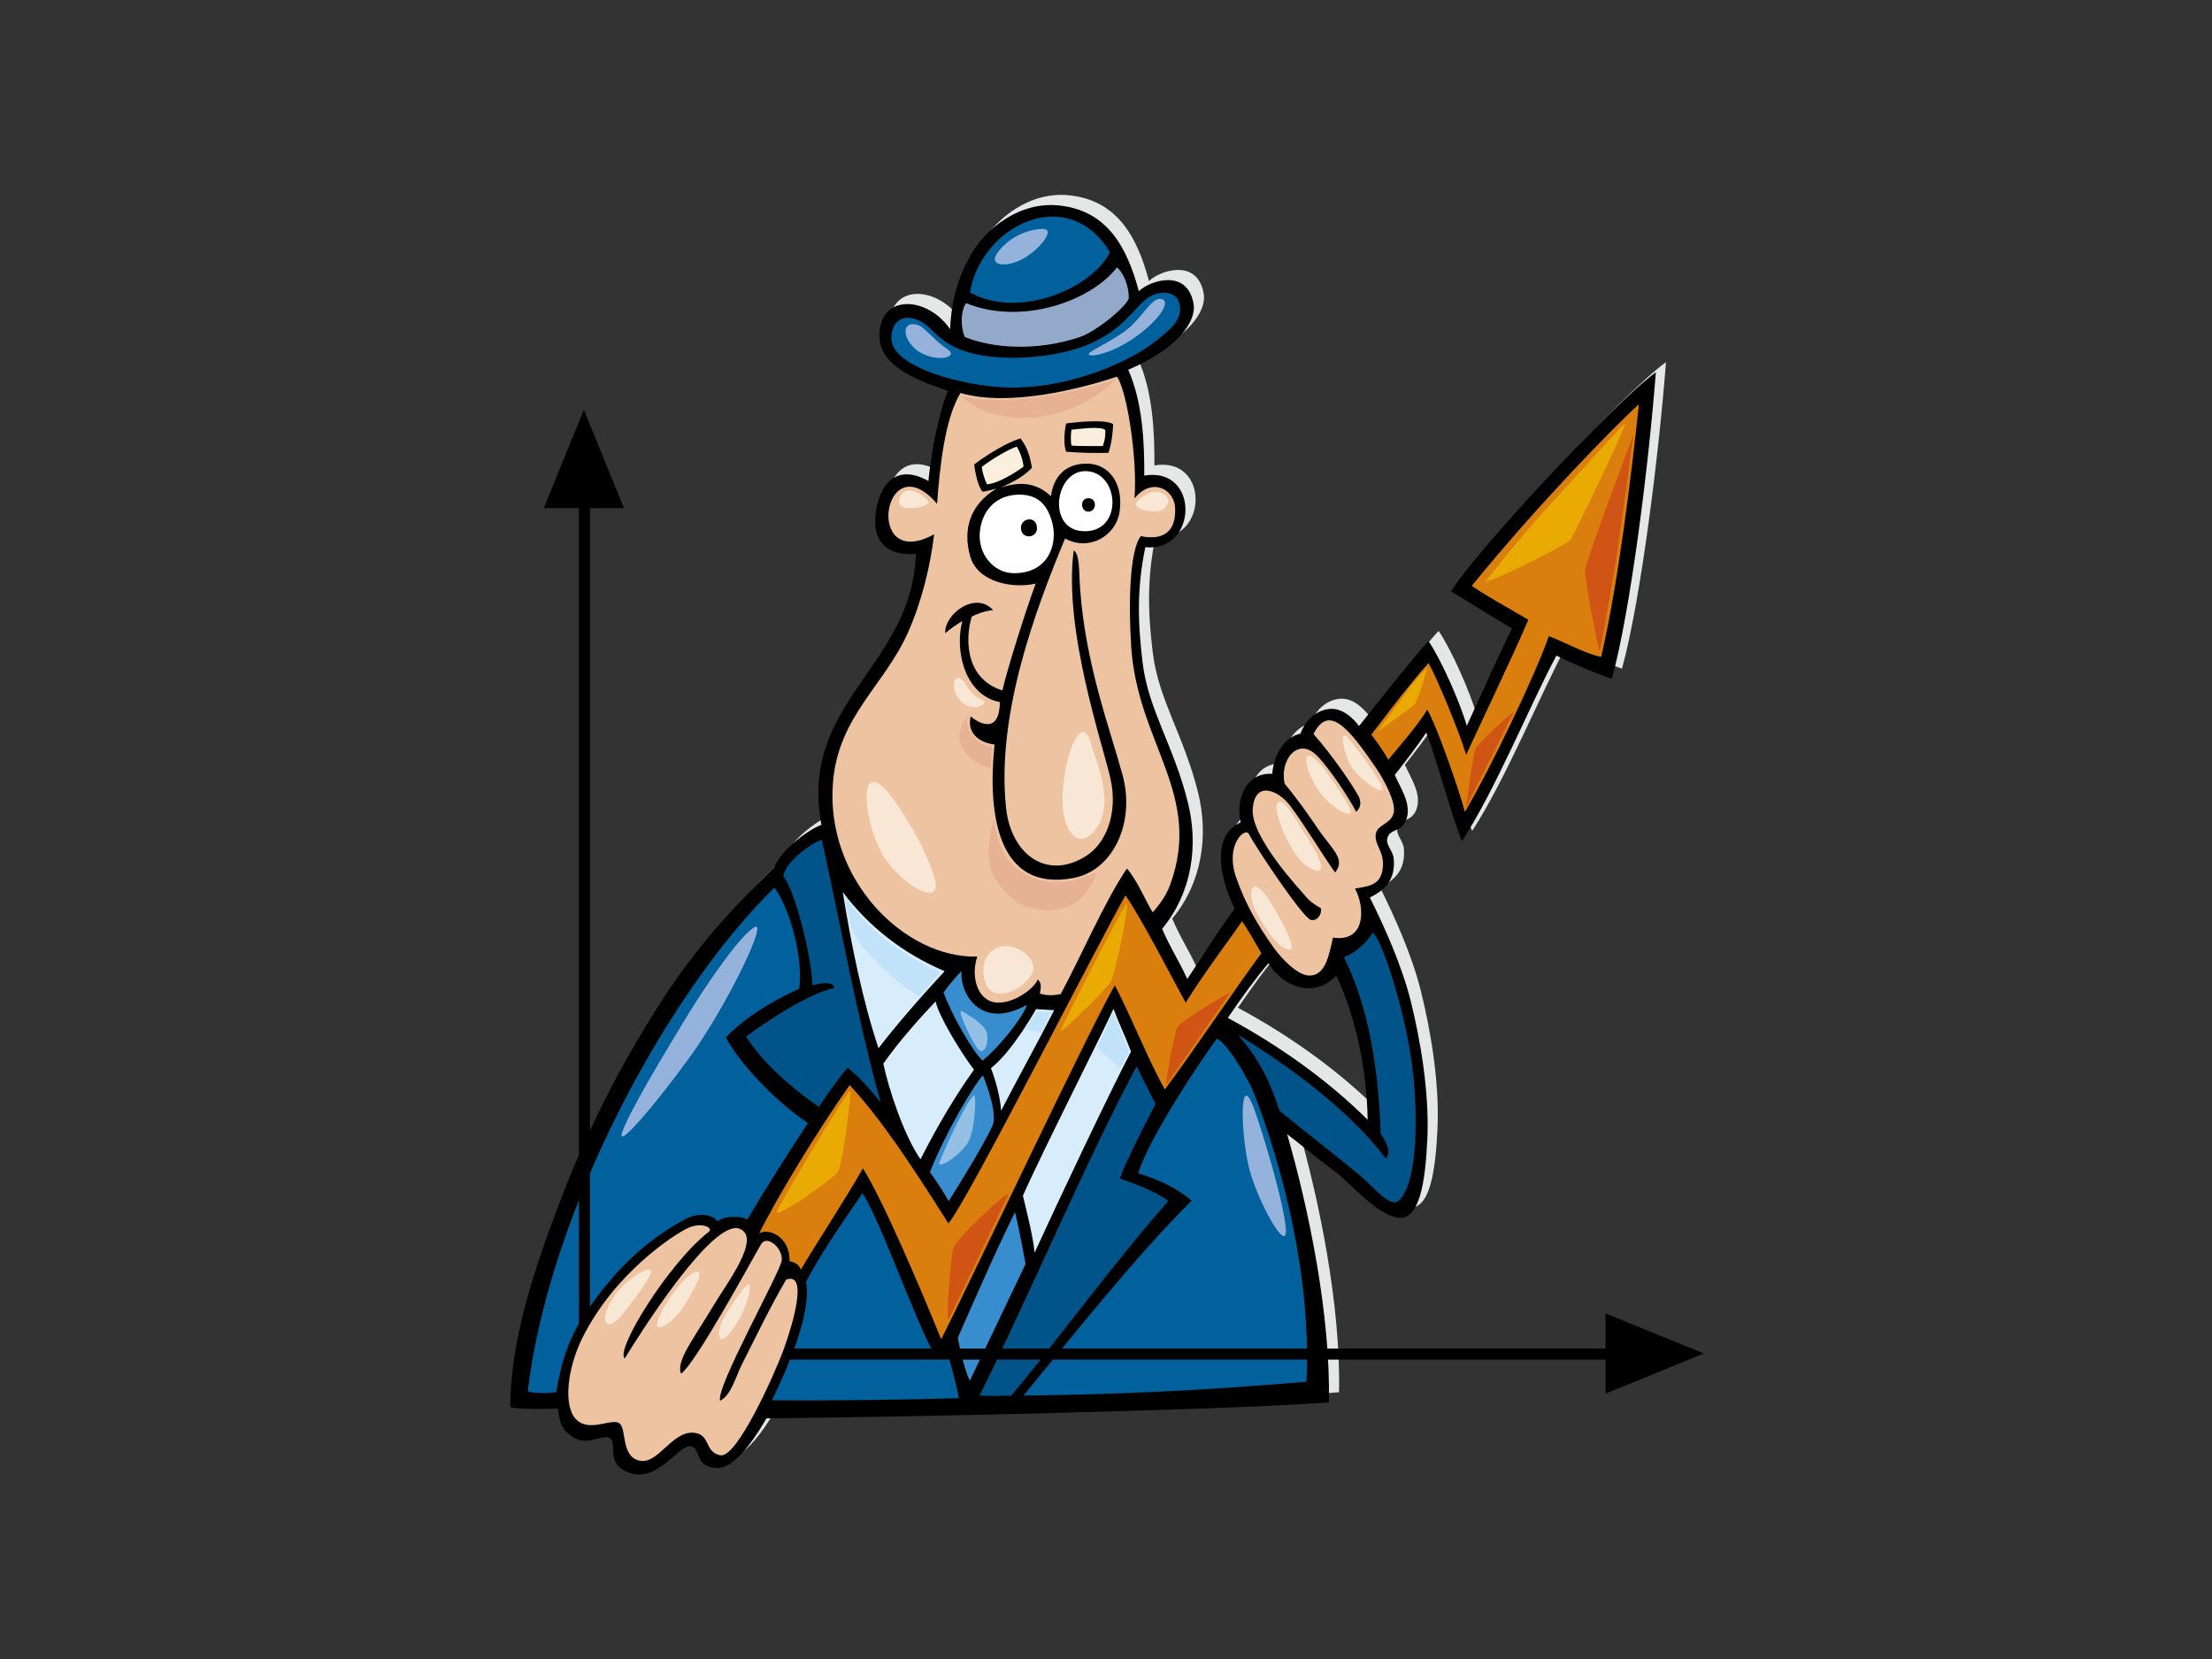 <?xml version="1.0" encoding="utf-8"?>
<!-- Generator: Adobe Illustrator 17.0.0, SVG Export Plug-In . SVG Version: 6.00 Build 0)  -->
<!DOCTYPE svg PUBLIC "-//W3C//DTD SVG 1.1//EN" "http://www.w3.org/Graphics/SVG/1.1/DTD/svg11.dtd">
<svg version="1.1" id="Layer_1" xmlns="http://www.w3.org/2000/svg" xmlns:xlink="http://www.w3.org/1999/xlink" x="0px" y="0px"
	 width="800px" height="600px" viewBox="0 0 800 600" enable-background="new 0 0 800 600" xml:space="preserve">
<rect x="0" y="0" width="800" height="600" fill="#333333" stroke="none"/>
<g>
	<path fill="#E5E6E6" d="M415.544,101.643c3.932-3.835,17.518-8.395,19.791,4.554c1.147,6.551-6.063,16.415-23.624,23.853
		c5.068,11.418,5.905,25.669,5.789,38.277c20.19-3.385,19.421,27.824,0.391,25.889c-3.102,14.965-2.74,27.409-0.96,41.922
		c2.074,16.932,11.23,29.86,16.358,50.428c3.837,15.4,1.59,32.487-9.316,45.661c2.727,6.59,6.134,11.589,9.085,18.177
		c5.684-8.408,10.85-17.056,17.148-25.456c-5.605-11.317-8.4-26.514,2.146-31.198c-1.793-7.445,1.36-18.139,11.435-17.552
		c0.625-7.346,4.711-13.481,10.195-14.513c1.788-4.873,5.63-8.43,10.421-8.962c6.131-0.682,10.763,6.215,10.763,6.215
		s20.042-25.43,25.121-30.748c4.32,6.135,11.452,22.118,13.864,30.666c5.991-13.093,12.87-28.404,16.353-35.211
		c-6.585-3.861-17.331-10.676-22.037-13.4c7.269-12.494,57.912-67.444,74.063-79.282c-2.522,32.965-9.094,86.095-15.909,110.854
		c-7.495-2.496-16.357-6.587-20.066-8.375c-9.689,18.145-21.959,48.359-34.123,67.077c-3.735-8.723-8.734-28.485-12.948-39.226
		c-3.739,5.514-7.598,10.513-11.374,15.298c1.958,4.529,5.991,10.269,4.314,15.689c-1.675,5.42-6.24,3.378-7.059,7.453
		c-0.443,2.196,2.11,4.454,2.351,7.062c0.709,7.629-3.081,11.442-8.626,14.122c5.073,10.177,11.595,24.504,14.838,37.665
		c3.312,13.41,6.765,32.49,5.952,49.808c-0.724,15.386-2.771,29.246-10.493,28.335c-7.721-0.91-17.483-12.718-23.241-16.959
		c-7.194-5.299-11.511-9.162-16.962-13.256c7.82,27.075,15.752,65.345,15.098,97.032c-42.77,2.997-157.253,5.306-203.423,5.758
		c-6.091,10.645-12.636,18.066-17.518,17.946c-8.894-0.231-5.818-7.021-9.805-7.847c-3.992-0.827-11.922,12.815-21.575,9.808
		c-9.657-3.008-4.978-10.387-7.453-12.552c-2.477-2.168-7.925,2.738-13.099-0.263c-5.176-2.995-5.349-6.429-5.992-10.623
		c-4.664,0.029-13.204,0.448-17.161-0.544c-0.026-25.002,9.3-51.457,17.397-72.916c10.188-26.999,21.859-49.454,35.178-70.64
		c11.699-18.614,22.609-31.873,42.909-51.737c2.583-6.556,12.933-13.914,17.019-15.276c-8.269-44.598,32.8-56.93,34.161-98.05
		c-5.43,0.74-16.355-0.682-14.537-14.765c1.2-9.306,6.75-18.428,19.061-11.553c0.929-8.892,2.974-22.294,7.06-32.558
		c-8.401-3.139-24.195-7.855-24.711-19.223c-0.727-15.949,16.991-15.494,25.496-3.138c0.354-7.813,1.716-16.898,7.845-27.457
		c5.083-8.758,17.214-18.875,31.771-17.26C404.219,72.578,411.311,85.794,415.544,101.643z M462.454,344.651
		c-4.703,5.485-9.598,12.342-14.744,19.806c19.428,10.484,36.78,23.105,50.601,36.872c-0.326-19.284-4.656-37.97-11.376-52.17
		C478.308,358.206,466.892,352.429,462.454,344.651z"/>
	<path d="M411.87,105.317c3.932-3.835,17.521-8.396,19.795,4.554c1.149,6.551-6.065,16.415-23.625,23.851
		c5.068,11.419,5.903,25.669,5.792,38.279c20.184-3.385,19.421,27.824,0.389,25.889c-3.105,14.965-2.738,27.409-0.958,41.92
		c2.074,16.933,11.227,29.861,16.355,50.428c3.839,15.403,1.593,32.488-9.312,45.664c2.727,6.587,6.131,11.586,9.085,18.174
		c5.681-8.404,10.849-17.053,17.15-25.454c-5.606-11.316-8.406-26.516,2.141-31.196c-1.793-7.446,1.364-18.14,11.434-17.554
		c0.627-7.346,4.716-13.481,10.199-14.513c1.785-4.873,5.632-8.43,10.416-8.96c6.133-0.682,10.768,6.214,10.768,6.214
		s20.04-25.43,25.121-30.748c4.317,6.133,11.447,22.116,13.859,30.666c5.991-13.095,12.873-28.406,16.35-35.211
		c-6.584-3.861-17.328-10.678-22.032-13.402c7.27-12.492,57.915-67.442,74.058-79.28c-2.517,32.965-9.088,86.095-15.899,110.854
		c-7.5-2.498-16.358-6.587-20.069-8.377c-9.69,18.145-21.961,48.359-34.128,67.079c-3.732-8.724-8.728-28.488-12.943-39.227
		c-3.735,5.516-7.598,10.513-11.377,15.3c1.961,4.527,5.992,10.269,4.317,15.689c-1.672,5.42-6.238,3.378-7.06,7.454
		c-0.443,2.197,2.113,4.449,2.354,7.062c0.706,7.629-3.081,11.442-8.632,14.122c5.075,10.177,11.6,24.504,14.844,37.662
		c3.306,13.414,6.765,32.49,5.947,49.811c-0.725,15.386-2.769,29.241-10.492,28.335c-7.723-0.91-17.484-12.718-23.242-16.961
		c-7.199-5.302-11.513-9.165-16.966-13.255c7.821,27.073,15.756,65.34,15.1,97.031c-42.765,2.997-157.253,5.302-203.419,5.755
		c-6.092,10.649-12.636,18.072-17.518,17.946c-8.894-0.226-5.816-7.017-9.807-7.849c-3.989-0.821-11.92,12.815-21.575,9.808
		c-9.657-3.003-4.978-10.38-7.453-12.553c-2.475-2.162-7.923,2.738-13.099-0.26c-5.176-2.995-5.351-6.429-5.992-10.623
		c-4.666,0.029-13.204,0.444-17.163-0.543c-0.026-25.002,9.3-51.457,17.395-72.916c10.188-27.002,21.861-49.454,35.178-70.64
		c11.7-18.617,22.611-31.871,42.911-51.74c2.582-6.556,12.933-13.91,17.019-15.272c-8.27-44.599,32.799-56.93,34.159-98.052
		c-5.432,0.74-16.355-0.68-14.539-14.765c1.199-9.304,6.752-18.428,19.061-11.552c0.929-8.891,2.974-22.294,7.062-32.556
		c-8.403-3.141-24.197-7.855-24.712-19.223c-0.724-15.949,16.991-15.494,25.499-3.138c0.354-7.813,1.714-16.899,7.844-27.457
		c5.083-8.757,17.214-18.877,31.771-17.26C400.547,76.25,407.641,89.468,411.87,105.317z M458.78,348.322
		c-4.698,5.487-9.595,12.342-14.744,19.809c19.429,10.479,36.78,23.102,50.6,36.873c-0.325-19.287-4.653-37.974-11.372-52.173
		C474.639,361.882,463.218,356.101,458.78,348.322z"/>
	<path fill="#00619D" d="M350.784,105.78c17.618,9.724,43.9-1.187,50.658-14.541C386.223,66.027,354.875,81.474,350.784,105.78z"/>
	<path fill="#93A9CA" d="M349.422,109.642c-1.965,2.517-2.136,8.652-0.452,12.266c10.174,4.083,25.895,5.227,41.568,0
		c5.718-1.906,16.788-10.844,17.722-14.085c-0.045-4.818-2.049-9.311-4.315-11.128C394.646,108.902,369.441,117.817,349.422,109.642
		z"/>
	<path fill="#00619D" d="M359.306,139.835c24.031,2.433,48.044-8.611,56.678-14.972c8.631-6.362,12.036-9.997,10.448-15.449
		c-1.249-4.277-7.496-4.771-12.043-1.137c-4.54,3.635-8.107,10.539-19.778,15.865c-12.022,5.487-34.416,7.338-47.071,2.354
		c-9.928-3.908-10.61-9.361-16.744-11.177c-6.133-1.818-8.732,3.123-8.403,7.496C323.071,131.905,343.323,138.217,359.306,139.835z"
		/>
	<path fill="#EDC3A2" d="M403.949,136.22c-13.471,4.506-39.192,10.996-56.573,5.907c-5.681,9.312-7.498,26.805-8.469,40.072
		c-19.473-22.583-26.742,25.123-1.073,11.038c-1.364,11.584-4.543,24.535-9.518,35.641c-8.582,19.156-25.163,30.278-27.066,54.133
		c-2.813,35.237,26.11,63.717,52.228,62.943c-1.906,5.172-1.082,12.558,3.472,15.508c6.094,3.945,16.767-3.097,18.321-7.17
		c1.684,1.149,1.099,3.428,0.811,5.055c2.36,0.779,5.008,0.701,7.542,0.155c6.466-11.788,16.008-33.823,23.956-45.407
		c3.863,4.543,6.889,12.07,9.288,15.852c2.758-2.981,5.039-6.396,6.37-10.067c11.86-32.598-11.797-50.995-14.119-85.902
		c-1.018-15.318-0.632-34.831,3.459-40.054c10.453,2.042,12.768-4.073,12.405-10.443c-0.364-6.369-8.204-11.107-14.684-3.241
		C411.446,165.978,407.557,141.049,403.949,136.22z"/>
	<path fill="#DA7E0E" d="M532.297,211.873c5.907,4.088,13.177,7.95,20.446,12.267c-4.593,10.975-18.148,39.344-22.489,48.84
		c-2.469-8.361-10.905-28.624-13.633-33.165c-7.041,7.724-20.669,25.897-20.669,25.897s3.635,4.542,6.139,9.059
		c2.65-3.259,11.127-12.922,14.075-18.147c3.411,5.681,11.695,29.551,13.631,37.025c8.635-14.537,25.444-49.294,30.351-63.597
		c5.314,2.034,14.175,6.805,18.945,7.487c6.133-26.351,10.905-65.423,13.633-91.318
		C584.672,153.335,555.695,183.023,532.297,211.873z"/>
	<path fill="#EDC3A2" d="M500.129,313.604c0.494-5.891-3.013-7.813-2.585-11.773c0.394-3.667,5.503-3.658,6.508-7.839
		c0.932-3.874-3.688-12.279-6.277-16.082c-10.001-14.699-17.263-23.431-22.72-12.427c6.744,7.519,15.596,20.522,16.586,23.171
		c0.982,2.651-0.427,4.272-1.137,4.997c-2.572-4.989-9.652-15.806-14.303-20.447c-6.824-6.811-13.494,1.721-11.595,10.225
		c3.871,4.611,8.697,11.303,11.595,15.663c5.443,8.188,10.652,11.414,6.666,16.474c-4.176-5.787-10.022-15.688-16.08-23.927
		c-4.352-5.918-13.153-9.644-13.726,1.178c-0.553,10.322,17.844,29.755,18.827,30.991c2.032,2.553,3.853,3.465,5.886,4.705
		c0.226,2.144-1.173,4.609-3.624,4.209c-2.721-0.443-19.767-25.895-22.491-31.122c-1.312-2.509-8.792,3.879-4.542,15.904
		c3.275,9.267,7.585,16.993,13.854,25.666c2.034,2.816,8.24,9.902,12.876,9.66c5.48-0.284,6.727-6.928,8.238-13.726
		c12.027,1.79,11.613-11.109,7.967-17.738C495.043,320.454,499.57,320.262,500.129,313.604z"/>
	<path fill="#005489" d="M283.285,316.9c4.352,5.143,10.508,30.364,10.484,39.366c1.879-0.301,7.857-1.861,7.913,1.084
		c-9.595,1.981-25.082,12.534-31.849,17.508c6.231,10.19,18.793,20.379,26.32,25.438c2.562-3.871,7.015-10.237,10.396-14.145
		c4.661,3.837,7.341,6.889,11.962,12.578c-8.295-29.753-14.415-63.798-21.281-94.985C294.063,304.5,284.022,311.497,283.285,316.9z"
		/>
	<path fill="#00619D" d="M190.851,503.179c2.179,0.818,8.131,0.798,10.351,0.273c1.771-11.124,4.734-19.951,10.613-28.627
		c10.926-16.114,21.803-26.086,35.695-33.736c6.029-3.317,11.162-1.155,11.973,0.735c2.461-2.286,8.728-2.112,10.771-0.753
		c6.879-11.544,15.663-25.467,21.974-34.891c-11.716-7.681-25.265-22.218-29.718-31.022c7.32-7.419,16.618-13.057,26.579-17.618
		c1.561-12.849-4.422-30.752-9.022-36.479C241.663,358.418,198.749,437.527,190.851,503.179z"/>
	<path fill="#D8EDFB" d="M317.727,379.117c5.816-7.687,15.586-18.937,23.929-27.853c-15.282-6.553-27.478-16.193-36.873-28.635
		C307.787,341.199,311.975,361.984,317.727,379.117z"/>
	<path fill="#DA7E0E" d="M449.157,333.179c-2.045,3.341-12.902,17.492-20.347,29.445c-6.073-11.166-16.066-30.559-21.745-38.786
		c-8.034,13.712-57.983,112.237-64.077,118.596c-13.755-21.795-24.793-38.282-35.689-49.992
		c-12.122,17.161-26.965,41.857-32.684,53.572c3.918-2.024,11.211,1.755,10.941,10.132c2.026,0.268,3.645,1.486,4.052,3.108
		c3.501-6.231,16.605-26.221,22.464-36.704c6.946,10.891,20.047,41.473,28.328,61.827c9.463-18.575,53.527-112.085,62.789-128.02
		c5.584,10.487,11.983,26.831,18.095,37.665c11.248-15.135,25.548-36.688,34.917-49.26
		C454.452,341.688,450.749,335.223,449.157,333.179z"/>
	<path fill="#005489" d="M462.787,401.781c8.29,6.798,22.155,17.487,30.28,24.404c3.005,2.558,9.597,10.582,12.555,8.238
		c7.277-5.776,7.595-32.867,4.645-52.178c-2.955-19.307-10.679-42.932-13.859-44.977c-2.047,3.635-6.357,7.495-10.401,8.899
		c7.674,15.182,12.447,36.08,13.339,63.937c1.835,2.583,4.104,6.671,1.835,8.942c-9.316-12.718-27.947-29.304-53.387-44.749
		C455.744,383.609,459.379,391.333,462.787,401.781z"/>
	<path fill="#378DCD" d="M341.261,358.948c2.393,6.984,10.476,21.535,14.161,24.638c5.689-4.781,13.901-14.678,16.046-20.161
		c-18.698,10.201-24.842-6.999-23.612-12.233C346.173,352.613,342.801,356.72,341.261,358.948z"/>
	<path fill="#D8EDFB" d="M338.415,362.186c-4.784,4.852-13.642,14.809-18.945,22.501c1.81,8.663,7.246,25.624,13.442,34.595
		c6.128-12.124,12.802-23.291,19.341-32.395C347.097,380.1,339.105,366.65,338.415,362.186z"/>
	<path fill="#D8EDFB" d="M402.702,364.853c-3.063,7.004-25.843,51.915-32.766,67.606c1.633,6.537,3.697,15.011,4.241,20.599
		c8.716-19.068,26.635-56.92,34.87-72.746C407.142,375.135,404.815,370.496,402.702,364.853z"/>
	<path fill="#D8EDFB" d="M374.724,364.935c0,0-8.582,15.386-16.344,21.381c1.496,3.811,3.39,10.283,3.677,15.392
		c6.149-11.938,13.07-24.283,19.205-36.366C377.813,365.197,374.724,364.935,374.724,364.935z"/>
	<path fill="#00619D" d="M453.448,395.199c-1.788-4.635-9.442-17.819-13.339-19.614c-6.004,8.146-24.407,35.683-28.475,48.732
		c6.537,2.044,13.482,4.902,19.341,9.944c-19.341,19.068-42.887,48.653-60.815,70.457c29.954-0.307,60.389-1.449,102.34-4.992
		C474.358,461.485,463.874,422.172,453.448,395.199z"/>
	<path fill="#005489" d="M404.959,426.227c2.566-6.652,8.07-17.596,12.973-26.992c-2.918-5.798-5.052-9.66-6.807-13.616
		c-16.224,29.698-41.987,89.612-56.879,119.102c4.057,0.31,8.56,0.074,11.545,0c18.192-21.95,37.87-49.049,56.737-70.321
		C419.126,431.4,410,427.861,404.959,426.227z"/>
	<path fill="#378DCD" d="M336.314,423.91c1.633,2.176,4.766,6.946,6.81,10.489c3.803-6.052,12.94-20.704,15.936-27.514
		c1.225-3.814-0.68-10.485-3.541-17.982C352.771,391.566,342.58,408.249,336.314,423.91z"/>
	<path fill="#00619D" d="M311.933,431.539c-6.265,8.989-15.746,22.885-20.433,32.038c2.158,11.613-7.131,32.154-12.321,42.862
		c20.468,0.157,48.236-0.157,67.581-0.784c-0.7-4.344-2.784-12.282-4.28-16.778c-0.926,1.037-2.541,2.189-3.579,2.726
		C331.603,479.494,318.337,441.07,311.933,431.539z"/>
	<path fill="#378DCD" d="M370.91,457.144c0,0-2.178-12.258-3.813-18.794c-7.354,14.709-20.703,45.493-20.703,45.493
		s1.906,10.624,4.359,15.525C356.744,486.834,370.91,457.144,370.91,457.144z"/>
	<path fill="#EDC3A2" d="M248.543,444.256c-5.269,2.567-26.341,16.345-37.902,39.591c-5.477,11.014-6.989,24.511-2.356,29.414
		c4.632,4.905,12.529-0.273,15.528,1.359c2.997,1.637,0.544,11.989,7.354,13.623c6.81,1.635,11.713-10.624,19.614-10.077
		c6.37,0.436,3.813,7.078,9.805,8.172c5.994,1.086,19.837-29.937,22.945-38.583c3.107-8.645,8.917-27.827,0.811-24.989
		c-5.404,9.183-10.87,20.475-16.21,31.067c-2.013,3.989-3.585,10.611-7.674,12.768c-1.839-4.436,21.722-46.402,22.263-50.724
		c0.54-4.323-5.27-9.459-7.43-5.944c-2.162,3.511-23.368,42.822-28.954,46.864c-1.981-4.453,4.503-12.555,11.768-24.716
		c4.729-7.917,17.497-24.591,9.351-27.688c-9.592-3.645-35.12,36.474-41.517,46.913c-3.558-3.125,16.122-34.754,30.441-45.83
		C258.106,444.135,253.81,441.69,248.543,444.256z"/>
	<path d="M385.575,153.163c0,0,13.253-1.937,17.027,0.204c-0.205,3.976-0.68,7.269-1.716,10.397
		c-4.711,0.149-10.069,0.019-15.298-0.393C384.148,159.382,385.575,153.163,385.575,153.163z"/>
	<path fill="#FAEEDC" d="M387.512,155.406c-0.307,1.632-0.307,4.386,0,5.71c1.323,0.305,11.314,0.204,11.316,0.204
		c0,0,1.123-2.549,0.918-5.71C398.758,153.937,389.856,155.201,387.512,155.406z"/>
	<path d="M352.337,167.943c0,0,9.382-7.136,16.722-9.377c2.549,3.188,3.467,6.727,4.18,10.602c-3.16,3.362-7.034,5.199-11.187,7.144
		c7.925-2.558,13.225-1.231,18.045,3.139c0.788-6.206,4.461-11.637,12.553-11.767c9.235-0.15,13.825,8.314,12.193,17.794
		c-1.436,8.358-10.968,14.027-19.649,9.27c-10.794,26.123-24.911,63.618-21.336,97.474c1.732,16.413,14.374,26.406,28.79,17.46
		c7.603-4.718,11.658-15.814,9.02-27.85c-2.638-12.04-17.218-54.146-13.337-82.77c2.236,1.506,1.829,7.317,2.339,14.248
		c1.994,27.142,10.642,49.894,15.314,66.951c4.668,17.058-3.259,34.482-17.652,37.264c-27.839,5.383-31.207-23.696-28.635-48.249
		c-5.524-0.709-10.081-4.015-8.629-10.198c1.734,1.641,10.445,7.551,10.548-5.193c-4.386-0.712-8.77-3.671-11.624-9.277
		c-2.853-5.608-3.669-13.763-1.936-19.982c-1.428,0.814-3.978,2.446-6.22,4.383c-0.305-6.934,10.909-15.395,17.332-8.359
		c-3.364,0.407-5.403,1.221-7.708,2.339c-2.49,7.957-2.386,22.536,11.072,26.716c1.354-6.193,7.952-27.58,12.03-38.641
		c-8.054,1.884-21.103-0.304-23.754-10.091c-2.538-9.371-0.202-18.353,9.582-24.265c-1.535,0.43-3.772,1.018-5.097,1.12
		C353.015,174.711,352.337,167.943,352.337,167.943z"/>
	<path fill="#FAEEDC" d="M355.091,168.862c0.102,1.734,1.121,4.997,1.937,6.322c5.403-0.612,13.151-6.424,13.151-6.424
		s-0.307-3.772-2.449-7.238C364.935,162.389,358.864,165.906,355.091,168.862z"/>
	<path fill="#FFFFFF" d="M391.591,192.108c14.883,0.816,13.456-21.716,0.916-21.716
		C381.498,170.392,378.634,191.399,391.591,192.108z"/>
	<path fill="#FFFFFF" d="M354.377,192.311c-0.784,8.055,4.949,14.995,12.382,14.993c12.494-0.005,15.655-10.506,13.923-17.744
		c-1.496-6.241-4.84-11.292-13.46-10.602C359.78,179.553,355.091,184.972,354.377,192.311z"/>
	<path d="M393.629,180.185c3.264-0.003,2.995,4.735,0.071,4.861C390.774,185.175,390.368,180.189,393.629,180.185z"/>
	<path d="M369.263,191.395c-0.512-3.876,5.146-5.178,5.734-0.958C375.585,194.657,369.774,195.271,369.263,191.395z"/>
	<rect x="284.282" y="487.737" width="314.663" height="3.979"/>
	<polygon points="580.649,474.991 616.219,489.511 580.649,504.034 	"/>
	<polygon points="209.388,165.489 209.388,480.152 211.456,480.152 213.367,477.206 213.369,165.489 	"/>
	<polygon points="196.643,183.784 211.164,148.213 225.685,183.784 	"/>
	<path fill="#E7B193" d="M347.819,143.198c0,0,9.435,3.238,29.29,0.141c19.854-3.097,26.472-6.336,26.472-6.336
		s-10.981,12.534-29.852,13.941C354.86,152.351,347.819,143.198,347.819,143.198z"/>
	<path fill="#E7B193" d="M350.214,258.665c0,0-1.827,3.664,1.831,7.745c3.661,4.083,6.758,3.52,6.758,3.52l-0.564,7.886
		c0,0-6.194-0.843-9.996-6.9C344.441,264.862,350.214,258.665,350.214,258.665z"/>
	<path fill="#E7B193" d="M358.282,314.119c-2.184-8.553,1.223-17.573,1.223-17.573s0.83,13.056,9.716,18.725
		c13.237,8.45,27.318,0,27.318,0s-3.803,18.447-24.782,12.813C366.598,326.699,359.596,319.251,358.282,314.119z"/>
	<path fill="#F8E7D5" d="M394.58,268.89c2.165,7.505,9.333,22.851,0.738,32.194c-5.655,6.143-10.884-0.669-11.061-11.062
		C384.014,275.524,390.895,256.111,394.58,268.89z"/>
	<path fill="#F8E7D5" d="M357.019,345.769c-2.482,3.532-1.788,13.067,3.85,13.478c5.64,0.412,9.715-3.134,12.103-6.601
		C377.232,346.459,363.206,336.972,357.019,345.769z"/>
	<path fill="#F8E7D5" d="M411.612,181.028c1.59-1.443,4.947-4.54,8.939-2.475c3.987,2.063,1.034,5.773-1.102,6.188
		C415.187,185.566,408.718,183.64,411.612,181.028z"/>
	<path fill="#F8E7D5" d="M327.314,177.727c2.199-1.149,5.916,0.688,8.114,3.163c2.2,2.477-7.152,3.438-8.939,2.614
		C324.701,182.679,324.423,179.238,327.314,177.727z"/>
	<path fill="#F8E7D5" d="M487.491,266.85c1.186,1.339,9.054,11.046,11.97,16.878c2.916,5.832-7.521-1.687-10.437-5.984
		C486.111,273.446,483.959,262.859,487.491,266.85z"/>
	<path fill="#F8E7D5" d="M476.288,275.136c2.131,2.016,7.519,9.359,11.358,16.111c3.835,6.752-6.598,1.228-11.203-5.983
		C471.842,278.052,470.458,269.612,476.288,275.136z"/>
	<path fill="#F8E7D5" d="M464.016,290.326c1.869,1.023,8.592,12.122,11.353,16.878c2.761,4.756,4.446,10.742-2.608,6.139
		C465.7,308.739,457.573,286.796,464.016,290.326z"/>
	<path fill="#F8E7D5" d="M460.179,327.46c1.627,2.829,9.663,16.111,5.983,15.957c-3.682-0.153-8.44-7.211-11.965-13.809
		C450.665,323.009,452.66,314.415,460.179,327.46z"/>
	<path fill="#F8E7D5" d="M349.346,247.717c1.792,2.94,3.68,4.571,6.067,5.566c2.386,0.995-3.183,4.774-7.857,0.399
		C342.884,249.309,345.168,240.856,349.346,247.717z"/>
	<path fill="#F8E7D5" d="M322,287.593c1.831,2.318,11.138,15.216,15.712,28.936c4.575,13.726-13.054,2.651-18.794-7.955
		C311.757,295.351,310.364,272.876,322,287.593z"/>
	<path fill="#F8E7D5" d="M222.916,467.703c2.669-3.535,7.913-7.707,11.453-8.54c3.54-0.832-2.083,7.081-8.954,15.828
		C218.759,483.465,215.835,477.076,222.916,467.703z"/>
	<path fill="#F8E7D5" d="M241.659,470.411c2.378-3.695,6.664-9.374,9.997-10.413c3.331-1.042-0.418,6.456-4.79,13.12
		C242.491,479.783,231.871,485.614,241.659,470.411z"/>
	<path fill="#F8E7D5" d="M262.486,475.41c2.076-3.425,7.08-11.04,8.329-11.04s-0.414,8.954-5.831,16.452
		C259.569,488.32,258.32,482.281,262.486,475.41z"/>
	<path fill="#94B2DC" d="M364.597,87.413c2.591-2.189,7.69-4.613,12.645-4.613c4.953,0-2.052,8.543-8.545,11.448
		C362.206,97.153,354.687,95.785,364.597,87.413z"/>
	<path fill="#94B2DC" d="M332.303,117.657c1.958,0.654,5.81,5.639,10.251,8.543c4.443,2.905-3.076,4.957-9.568,1.368
		C326.493,123.98,325.126,115.266,332.303,117.657z"/>
	<path fill="#94B2DC" d="M407.996,118.854c4.908-3.955,8.256-10.765,11.448-10.765c4.272,0,1.197,6.322-7.686,12.986
		c-8.888,6.664-17.092,8.201-17.945,7.175C392.96,127.226,401.846,123.809,407.996,118.854z"/>
	<path fill="#94B2DC" d="M248.262,367.847c5.441-8.989,18.09-28.099,24.247-32.33c6.159-4.233-9.621,28.097-22.321,45.801
		c-12.7,17.701-28.092,35.791-25.016,27.709C228.247,400.944,239.41,382.468,248.262,367.847z"/>
	<path fill="#94B2DC" d="M453.392,400.561c1.897,5.012,10.009,30.403,11.547,42.719c1.536,12.314-10.007-8.466-13.085-20.399
		C448.776,410.95,448.002,386.32,453.392,400.561z"/>
	<path fill="#C1E2F8" d="M308.581,336.775c-2.386-5.698-2.798-12.182-2.798-12.182s6.091,9.056,15.967,16.465
		c9.876,7.406,18.271,10.369,18.271,10.369l-7.406,8.889c0,0-7.076-3.457-15.471-12.345
		C313.536,344.152,310.379,341.071,308.581,336.775z"/>
	<polygon fill="#C1E2F8" points="374.923,365.747 380.19,366.079 376.568,373.485 370.806,372.17 	"/>
	<polygon fill="#C1E2F8" points="402.576,366.246 408.337,380.232 405.048,386.325 396.815,378.752 	"/>
	<path fill="#95C0E6" d="M348.042,365.779c1.296,0.837,7.492,4.044,8.689,7.338s-0.599,8.837-2.845,6.438
		C351.637,377.162,345.494,364.128,348.042,365.779z"/>
	<path fill="#95C0E6" d="M352.088,396.185c1.207-1.262,0.601,11.086-1.496,16.027c-2.099,4.942-11.986,11.384-10.788,8.089
		C341.003,417.009,348.643,399.78,352.088,396.185z"/>
	<path fill="#E8AA03" d="M537.409,210.122c0,0,11.603-14.98,23.42-27.85c11.813-12.87,24.892-27.425,26.793-29.113
		c1.898-1.688-18.147,39.872-19.623,41.982C566.522,197.254,535.719,212.234,537.409,210.122z"/>
	<path fill="#E8AA03" d="M497.96,264.766c0,0,6.328-8.228,10.335-13.925c4.008-5.697,8.02-9.495,8.02-9.495
		s-3.378,12.027-4.853,13.502C509.982,256.326,497.96,264.766,497.96,264.766z"/>
	<path fill="#E8AA03" d="M383.612,372.571c0,0,8.65-17.723,13.713-27.217c5.062-9.493,9.707-18.777,10.338-18.565
		c0.633,0.212-4.007,25.107-6.118,28.482C399.435,358.647,382.347,375.104,383.612,372.571z"/>
	<path fill="#E8AA03" d="M307.45,394.513c0.818-0.669-2.743,26.792-4.43,29.323s-23.417,17.72-21.94,14.135
		C282.556,434.384,305.13,396.411,307.45,394.513z"/>
	<path fill="#D05413" d="M590.791,157.168c-0.213,1.057-4.643,34.388-6.118,43.883c-1.478,9.493-5.698,33.333-6.122,34.178
		c-0.42,0.843-5.273-25.317-5.273-28.692C573.277,203.164,590.791,157.168,590.791,157.168z"/>
	<path fill="#D05413" d="M530.242,291.771c0.632-1.055,16.242-32.278,17.085-33.967c0.847-1.688-12.872,11.18-13.713,13.08
		C532.775,272.784,530.242,291.771,530.242,291.771z"/>
	<path fill="#D05413" d="M445.008,358.858c-0.845,1.053-22.153,32.07-22.995,33.123c-0.843,1.053,2.532-17.935,3.798-20.465
		C427.075,368.983,445.008,358.858,445.008,358.858z"/>
	<path fill="#D05413" d="M364.623,432.063c-0.754,1.641-19.832,41.563-21.308,44.73c-1.477,3.163,0.423-21.523,1.478-25.317
		C345.848,447.679,365.888,429.32,364.623,432.063z"/>
</g>
</svg>
